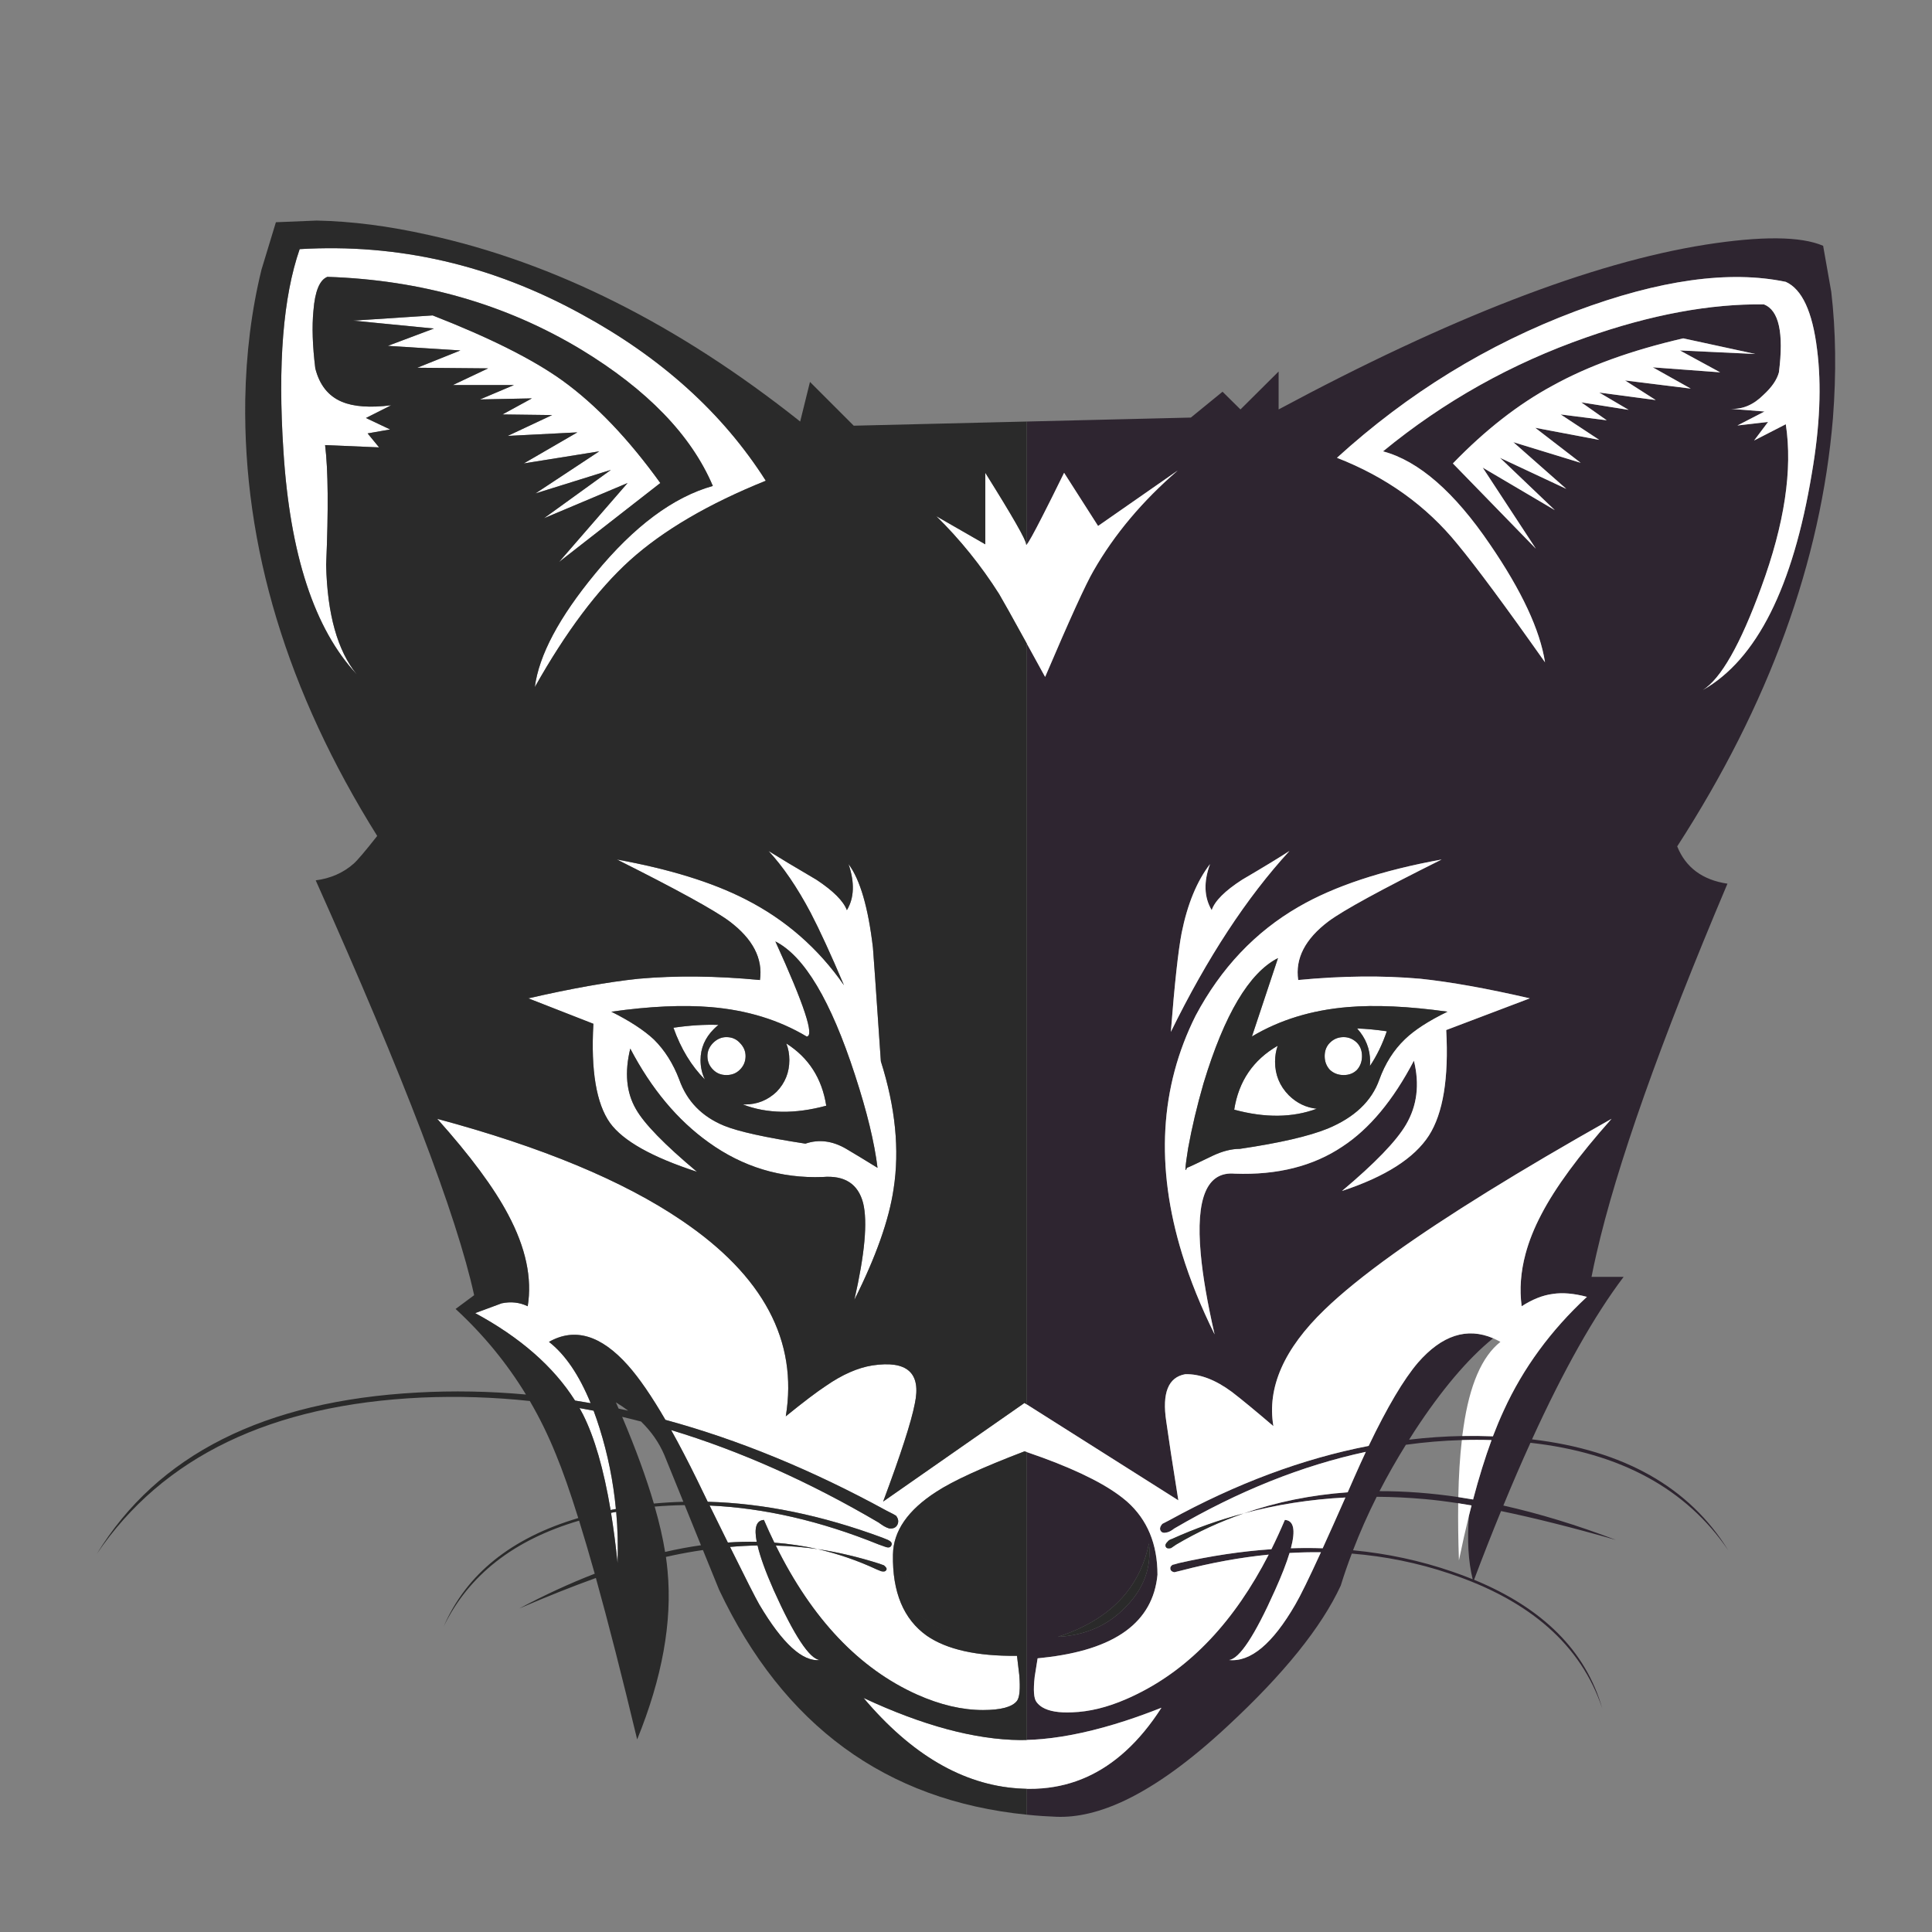 <?xml version="1.0" encoding="utf-8"?>
<!-- Generator: Adobe Illustrator 16.0.0, SVG Export Plug-In . SVG Version: 6.00 Build 0)  -->
<!DOCTYPE svg PUBLIC "-//W3C//DTD SVG 1.1//EN" "http://www.w3.org/Graphics/SVG/1.1/DTD/svg11.dtd">
<svg version="1.1" id="Layer_1" xmlns="http://www.w3.org/2000/svg" xmlns:xlink="http://www.w3.org/1999/xlink" x="0px" y="0px"
	 width="300px" height="300px" viewBox="0 0 300 300" enable-background="new 0 0 300 300" xml:space="preserve">
<rect x="0" y="0" width="300" height="300" fill="#808080" stroke="none"/>
<g>
	<path fill-rule="evenodd" clip-rule="evenodd" fill="#2E2530" d="M252.341,59.078l10.196,1.262l-5.891-3.301l10.456,0.776
		l-6.248-3.399l11.718,0.551l-11.2-2.428c-8.049,1.855-14.814,4.305-20.296,7.348c-5.309,2.87-10.466,6.896-15.473,12.074
		L238.487,85.2l-8.255-12.592l11.2,6.604l-8.514-8.125l10.294,4.823l-8.223-7.251l10.456,3.205l-7.057-5.438l9.938,1.878
		l-5.988-3.949l7.154,0.906l-3.95-2.784l7.349,1.165l-4.564-2.687l8.772,1.165L252.341,59.078z M159.438,281.783v-4.013
		c0.824,0.015,1.634-0.013,2.428-0.081c4.836-0.401,9.151-2.338,12.948-5.811c1.988-1.812,3.833-4.045,5.536-6.701
		c-1.904,0.753-3.749,1.422-5.536,2.007c-4.725,1.541-9.041,2.49-12.948,2.849c-0.826,0.075-1.636,0.124-2.428,0.146v-44.702
		c0.839,0.289,1.647,0.575,2.428,0.857c5.993,2.199,10.31,4.422,12.948,6.668c0.065,0.052,0.131,0.106,0.195,0.162
		c3.15,2.806,4.726,6.593,4.726,11.361c-0.346,3.678-1.986,6.592-4.921,8.74c-2.98,2.175-7.297,3.562-12.948,4.159
		c-0.245,0.031-0.493,0.059-0.744,0.081l-0.453,2.849c-0.237,2.094-0.141,3.41,0.292,3.949c0.234,0.314,0.536,0.585,0.905,0.81
		c1.025,0.613,2.567,0.872,4.63,0.776c2.639-0.09,5.411-0.764,8.318-2.022c0.588-0.249,1.182-0.524,1.78-0.825
		c8.295-4.092,15.098-11.306,20.41-21.64c-4.411,0.438-8.938,1.263-13.579,2.476l-1.068,0.26c-0.346-0.065-0.551-0.216-0.615-0.453
		c-0.064-0.303,0.054-0.54,0.355-0.712c0.065,0,0.389-0.087,0.972-0.26c4.924-1.116,9.709-1.833,14.356-2.152
		c0.723-1.454,1.419-2.971,2.088-4.548c1.383,0.081,1.695,1.549,0.938,4.402c1.665-0.054,3.31-0.054,4.937,0
		c1.024-2.241,2.2-4.869,3.528-7.882c-5.451,0.281-10.722,1.106-15.813,2.476c5.106-1.785,10.496-2.88,16.169-3.285
		c0.321-0.729,0.65-1.478,0.987-2.25c0.626-1.418,1.235-2.761,1.829-4.03c-9.886,2.123-19.797,6.088-29.731,11.896
		c-0.476,0.367-0.863,0.572-1.166,0.615c-0.475,0.129-0.798,0.043-0.971-0.26c-0.173-0.302-0.087-0.657,0.259-1.068l1.068-0.55
		c10.429-5.729,20.755-9.581,30.978-11.556c2.881-6.021,5.438-10.336,7.673-12.948c3.711-4.244,7.595-5.501,11.652-3.771
		c-3.947,3.209-8.015,8.016-12.203,14.421c-0.287,0.44-0.567,0.883-0.842,1.328c2.757-0.329,5.509-0.518,8.254-0.567
		c1.593-0.029,3.18-0.014,4.759,0.049c0.551-1.439,1.112-2.777,1.684-4.014c2.999-6.561,7.305-12.441,12.916-17.642
		c-2.029-0.54-3.799-0.69-5.31-0.453c-1.532,0.193-3.14,0.83-4.823,1.91c-0.353-2.62-0.152-5.329,0.599-8.126
		c0.534-1.994,1.349-4.033,2.444-6.117c2.158-4.165,5.795-9.118,10.909-14.858c-14.385,8.106-25.677,15.099-33.875,20.976
		c-4.479,3.214-8.034,6.096-10.667,8.644c-6.322,6.085-8.977,12.116-7.963,18.095c-2.805-2.396-4.952-4.165-6.441-5.309
		c-2.568-1.899-4.985-2.816-7.251-2.752c-2.633,0.475-3.614,2.913-2.945,7.315c0.345,2.504,0.971,6.593,1.878,12.269l-23.534-14.89
		V99.929c0.724,1.312,1.533,2.784,2.428,4.419c0.139,0.247,0.279,0.501,0.422,0.761c3.819-8.956,6.322-14.448,7.509-16.477
		c3.237-5.654,7.597-10.844,13.078-15.57l-12.365,8.61l-5.276-8.254c-1.356,2.765-2.479,5.015-3.367,6.749
		c-1.353,2.651-2.162,4.108-2.428,4.37V65.455l25.476-0.615l4.92-4.014l2.784,2.751l5.924-5.891v5.891
		c26.544-14.243,48.609-22.767,66.197-25.572c8.782-1.381,14.9-1.327,18.354,0.162l1.263,7.154
		c0.712,6.085,0.798,12.625,0.259,19.616c-1.856,22.249-9.917,44.412-24.181,66.488c1.316,3.28,3.917,5.212,7.802,5.794
		c-10.451,24.683-17.232,43.846-20.346,57.489c-0.285,1.232-0.538,2.419-0.76,3.561h4.984c-4.574,6.055-9.316,14.466-14.227,25.233
		c14.279,1.693,24.438,7.439,30.477,17.236c-6.52-9.576-16.76-15.144-30.719-16.702c-1.393,3.06-2.795,6.307-4.208,9.743
		c5.607,1.256,11.435,3.036,17.479,5.341c-6.699-1.914-12.645-3.408-17.836-4.483c-1.386,3.377-2.784,6.932-4.192,10.666
		c10.714,4.417,17.345,11.063,19.892,19.939c-3.28-9.775-11.189-16.745-23.727-20.91c-4.871-1.638-9.921-2.668-15.149-3.092
		c-0.632,1.651-1.203,3.308-1.716,4.969c-2.979,6.453-8.848,13.736-17.609,21.851c-5.716,5.323-10.971,9.138-15.765,11.442
		c-3.911,1.873-7.515,2.741-10.811,2.605c-0.719-0.028-1.431-0.066-2.138-0.113C161.05,281.939,160.24,281.869,159.438,281.783z
		 M277.299,43.767c-8.762-1.834-19.649-0.313-32.662,4.564c-13.66,5.136-26.004,12.722-37.031,22.756
		c7.64,2.979,13.876,7.445,18.71,13.401c2.914,3.518,7.445,9.636,13.596,18.354c-0.776-5.006-3.615-11.092-8.514-18.257
		c-5.546-8.179-11.092-13.013-16.638-14.501c9.431-7.748,19.961-13.649,31.593-17.707c10.013-3.518,19.195-5.223,27.547-5.114
		c2.331,0.906,3.107,4.424,2.331,10.553c-0.303,1.144-1.101,2.31-2.396,3.496c-1.554,1.554-3.259,2.276-5.114,2.169l5.275,0.42
		l-4.208,2.169l4.759-0.55l-2.169,2.881l4.921-2.524c1.078,7.035-0.195,15.483-3.82,25.346c-3.236,8.869-6.258,14.178-9.063,15.926
		c8.352-4.727,13.995-15.947,16.93-33.665c1.251-7.272,1.521-13.682,0.81-19.228C281.441,48.406,279.823,44.911,277.299,43.767z
		 M187.893,134.176c-2.028,2.633-3.496,6.184-4.402,10.65c-0.539,2.805-1.101,7.941-1.684,15.408
		c5.653-11.524,11.794-20.89,18.418-28.098c-1.553,1.015-4.002,2.504-7.348,4.467c-2.675,1.727-4.251,3.303-4.726,4.727
		C186.965,139.323,186.878,136.938,187.893,134.176z M206.311,143.046c2.331-1.727,8.179-4.92,17.545-9.582
		c-9.258,1.684-16.659,4.133-22.206,7.348c-6.732,3.885-12.063,9.518-15.991,16.898c-5.563,11.111-6.265,23.444-2.104,36.998
		c1.249,4.057,2.933,8.221,5.05,12.495c-1.122-4.879-1.84-9.044-2.152-12.495c-0.798-8.694,0.967-12.848,5.292-12.462
		c6.604,0.237,12.171-1.166,16.703-4.209c4.187-2.739,7.888-7.186,11.104-13.336c0.905,3.69,0.496,7.003-1.23,9.938
		c-1.511,2.568-4.823,6-9.938,10.294c6.732-2.223,11.232-5.093,13.498-8.61c2.201-3.452,3.097-8.912,2.687-16.379l12.98-4.921
		c-6.625-1.532-12.29-2.546-16.994-3.043c-5.848-0.518-12.171-0.452-18.969,0.195C201.089,148.829,202.664,145.786,206.311,143.046z
		 M226.995,223.615c-2.896,0.082-5.793,0.324-8.69,0.728c-1.486,2.388-2.852,4.789-4.096,7.203
		c3.951-0.009,8.029,0.299,12.236,0.922c0.761,0.115,1.527,0.239,2.298,0.372c0.908-3.425,1.863-6.5,2.865-9.225
		C230.072,223.566,228.534,223.566,226.995,223.615z M228.097,235.349c0.132-0.537,0.267-1.065,0.404-1.586
		c-0.709-0.123-1.399-0.236-2.072-0.34c-1.872-0.288-3.615-0.504-5.228-0.647c-2.513-0.225-4.989-0.343-7.429-0.356
		c-1.382,2.752-2.606,5.52-3.675,8.304c5.34,0.513,10.477,1.618,15.409,3.317c1.095,0.376,2.152,0.77,3.172,1.182
		C227.999,242.479,227.806,239.188,228.097,235.349z M200.241,241.144c-0.472,1.567-1.221,3.493-2.249,5.777
		c-3.151,7.058-5.536,10.672-7.154,10.845c3.345,0.345,6.776-2.525,10.294-8.61c0.777-1.321,2.104-4.029,3.981-8.125
		C203.506,241.014,201.883,241.052,200.241,241.144z M178.408,239.67c-0.612,2.987-1.811,5.577-3.594,7.77
		c-2.43,2.982-5.947,5.227-10.553,6.732c4.295-0.236,7.813-1.791,10.553-4.661C177.62,246.662,178.817,243.382,178.408,239.67z"/>
	<path fill-rule="evenodd" clip-rule="evenodd" fill="#FFFFFF" d="M252.341,59.078l4.759,3.042l-8.772-1.165l4.564,2.687
		l-7.349-1.165l3.95,2.784l-7.154-0.906l5.988,3.949l-9.938-1.878l7.057,5.438l-10.456-3.205l8.223,7.251l-10.294-4.823l8.514,8.125
		l-11.2-6.604l8.255,12.592l-12.884-13.239c5.007-5.179,10.164-9.204,15.473-12.074c5.481-3.043,12.247-5.492,20.296-7.348
		l11.2,2.428l-11.718-0.551l6.248,3.399l-10.456-0.776l5.891,3.301L252.341,59.078z M159.438,99.929
		c-2.344-4.261-3.779-6.828-4.305-7.704c-2.806-4.424-6.053-8.448-9.743-12.074l7.607,4.37V73.418
		c4.229,6.754,6.344,10.455,6.344,11.103c0,0.078,0.032,0.083,0.097,0.017c0.266-0.262,1.075-1.719,2.428-4.37
		c0.889-1.734,2.011-3.984,3.367-6.749l5.276,8.254l12.365-8.61c-5.481,4.727-9.841,9.916-13.078,15.57
		c-1.187,2.028-3.689,7.521-7.509,16.477c-0.143-0.26-0.283-0.514-0.422-0.761C160.972,102.713,160.162,101.24,159.438,99.929z
		 M159.438,218.08l23.534,14.89c-0.907-5.676-1.533-9.765-1.878-12.269c-0.669-4.402,0.313-6.841,2.945-7.315
		c2.266-0.064,4.683,0.853,7.251,2.752c1.489,1.144,3.637,2.913,6.441,5.309c-1.014-5.979,1.641-12.01,7.963-18.095
		c2.633-2.548,6.188-5.43,10.667-8.644c8.198-5.877,19.49-12.869,33.875-20.976c-5.114,5.74-8.751,10.693-10.909,14.858
		c-1.096,2.084-1.91,4.123-2.444,6.117c-0.751,2.797-0.951,5.506-0.599,8.126c1.684-1.08,3.291-1.717,4.823-1.91
		c1.511-0.237,3.28-0.087,5.31,0.453c-5.611,5.2-9.917,11.081-12.916,17.642c-0.571,1.236-1.133,2.574-1.684,4.014
		c-1.579-0.063-3.166-0.078-4.759-0.049c0.063-0.473,0.128-0.932,0.194-1.375c0.95-6.561,2.859-10.974,5.73-13.239
		c-0.381-0.214-0.759-0.403-1.134-0.567c-4.058-1.729-7.941-0.473-11.652,3.771c-2.234,2.612-4.792,6.928-7.673,12.948
		c-10.223,1.975-20.549,5.826-30.978,11.556l-1.068,0.55c-0.346,0.411-0.432,0.767-0.259,1.068c0.173,0.303,0.496,0.389,0.971,0.26
		c0.303-0.043,0.69-0.248,1.166-0.615c9.935-5.809,19.846-9.773,29.731-11.896c-0.594,1.27-1.203,2.612-1.829,4.03
		c-0.337,0.772-0.666,1.521-0.987,2.25c-5.673,0.405-11.063,1.5-16.169,3.285c5.092-1.369,10.362-2.194,15.813-2.476
		c-1.328,3.013-2.504,5.641-3.528,7.882c-1.627-0.054-3.271-0.054-4.937,0c0.757-2.854,0.444-4.321-0.938-4.402
		c-0.669,1.577-1.365,3.094-2.088,4.548c-4.647,0.319-9.433,1.036-14.356,2.152c-0.583,0.173-0.906,0.26-0.972,0.26
		c-0.302,0.172-0.42,0.409-0.355,0.712c0.064,0.237,0.27,0.388,0.615,0.453l1.068-0.26c4.641-1.213,9.168-2.038,13.579-2.476
		c-5.313,10.334-12.115,17.548-20.41,21.64c-0.599,0.301-1.192,0.576-1.78,0.825c-2.907,1.259-5.68,1.933-8.318,2.022
		c-2.063,0.096-3.604-0.163-4.63-0.776c-0.369-0.225-0.671-0.495-0.905-0.81c-0.433-0.539-0.529-1.855-0.292-3.949l0.453-2.849
		c0.251-0.022,0.499-0.05,0.744-0.081c5.651-0.598,9.968-1.984,12.948-4.159c2.935-2.148,4.575-5.063,4.921-8.74
		c0-4.769-1.575-8.556-4.726-11.361c-0.064-0.056-0.13-0.11-0.195-0.162c-2.639-2.246-6.955-4.469-12.948-6.668
		c-0.78-0.282-1.589-0.568-2.428-0.857c-0.117-0.036-0.236-0.074-0.355-0.113c-6.56,2.503-11.124,4.596-13.692,6.279
		c-4.424,2.849-6.668,6.097-6.733,9.743c-0.108,5.849,1.65,10.057,5.276,12.625c3.107,2.136,7.769,3.172,13.984,3.107l0.355,2.978
		c0.173,2.137,0.054,3.475-0.355,4.014c-0.733,0.95-2.492,1.425-5.277,1.425c-3.236,0-6.646-0.799-10.229-2.396
		c-9-4.034-16.316-11.749-21.946-23.145c2.196,0.064,4.364,0.249,6.506,0.551c3.172,0.733,6.215,1.78,9.128,3.14l0.712,0.291
		c0.431,0.108,0.701,0.043,0.81-0.194c0.129-0.173,0.011-0.41-0.357-0.712l-0.712-0.259c-3.172-1.014-6.366-1.771-9.581-2.266
		c-2.198-0.492-4.443-0.827-6.733-1.004c-0.557-1.139-1.096-2.315-1.619-3.528c-1.176,0.071-1.549,1.204-1.116,3.399
		c-1.477-0.029-2.971,0.009-4.483,0.112c-0.843-1.701-1.788-3.616-2.832-5.745c8.485,0.379,17.242,2.396,26.268,6.053l1.004,0.356
		c0.518,0.194,0.842,0.107,0.971-0.259c0.129-0.303-0.054-0.572-0.551-0.81l-0.874-0.355c-9.387-3.477-18.423-5.333-27.11-5.568
		c-0.527-1.091-1.083-2.235-1.667-3.431c-1.406-2.863-2.744-5.432-4.014-7.705c10.729,3.251,21.476,8.041,32.24,14.373
		c0.065,0.064,0.335,0.248,0.809,0.551c0.302,0.172,0.572,0.29,0.81,0.355c0.604,0.064,1.025-0.119,1.262-0.551
		c0.238-0.474,0.173-0.949-0.194-1.424c-0.064-0.064-0.572-0.335-1.521-0.809c-11.537-6.307-22.969-11.001-34.296-14.081
		c-2.14-3.687-4.078-6.502-5.811-8.449c-4.187-4.704-8.276-5.924-12.268-3.657c2.518,1.96,4.676,5.132,6.474,9.517
		c-0.811-0.144-1.62-0.278-2.428-0.405c-3.332-5.265-8.5-9.791-15.505-13.579c2.633-0.971,4.003-1.479,4.111-1.521
		c1.445-0.302,2.794-0.15,4.046,0.454c0.712-4.36-0.302-9.107-3.043-14.243c-2.201-4.165-5.87-9.118-11.006-14.858
		c16.228,4.359,28.874,9.614,37.938,15.765c12.711,8.589,18.106,18.731,16.185,30.428c2.741-2.223,4.834-3.81,6.28-4.759
		c2.503-1.727,4.888-2.773,7.153-3.14c5.417-0.819,7.618,1.154,6.604,5.924c-0.539,2.806-2.18,7.876-4.92,15.214l21.947-15.312
		L159.438,218.08z M131.406,178.395c1.209,0.712,2.828,1.693,4.856,2.945c-0.475-3.928-1.64-8.729-3.496-14.405
		c-3.756-11.566-7.877-18.482-12.366-20.749c4.489,9.841,6.107,14.761,4.855,14.761c-4.294-2.567-9.247-4.09-14.858-4.563
		c-4.358-0.367-9.516-0.13-15.472,0.712c2.848,1.424,5.049,2.858,6.604,4.305c1.683,1.662,3,3.744,3.949,6.247
		c1.187,3.346,3.507,5.73,6.96,7.154c2.223,0.906,6.431,1.834,12.624,2.784C127.155,176.872,129.27,177.143,131.406,178.395z
		 M159.438,270.179c0.792-0.021,1.602-0.07,2.428-0.146c3.907-0.358,8.224-1.308,12.948-2.849c1.787-0.585,3.632-1.254,5.536-2.007
		c-1.703,2.656-3.548,4.89-5.536,6.701c-3.797,3.473-8.112,5.409-12.948,5.811c-0.794,0.068-1.604,0.096-2.428,0.081
		c-0.448-0.01-0.901-0.032-1.359-0.065c-8.588-0.582-16.584-5.266-23.986-14.049c9.193,4.295,17.307,6.474,24.342,6.539
		C158.767,270.195,159.102,270.189,159.438,270.179z M117.633,239.979c0.401,1.746,1.237,4.062,2.509,6.942
		c3.172,7.058,5.557,10.672,7.154,10.845c-2.676,0.302-5.805-2.568-9.388-8.61c-0.564-0.979-2.081-3.962-4.548-8.951
		C114.793,240.079,116.218,240.004,117.633,239.979z M277.299,43.767c2.524,1.144,4.143,4.639,4.855,10.488
		c0.712,5.546,0.441,11.955-0.81,19.228c-2.935,17.718-8.578,28.938-16.93,33.665c2.806-1.748,5.827-7.057,9.063-15.926
		c3.625-9.862,4.898-18.311,3.82-25.346l-4.921,2.524l2.169-2.881l-4.759,0.55l4.208-2.169l-5.275-0.42
		c1.855,0.107,3.561-0.615,5.114-2.169c1.295-1.187,2.093-2.353,2.396-3.496c0.776-6.129,0-9.646-2.331-10.553
		c-8.352-0.108-17.534,1.597-27.547,5.114c-11.632,4.058-22.162,9.959-31.593,17.707c5.546,1.488,11.092,6.322,16.638,14.501
		c4.898,7.165,7.737,13.251,8.514,18.257c-6.15-8.718-10.682-14.836-13.596-18.354c-4.834-5.956-11.07-10.423-18.71-13.401
		c11.027-10.034,23.371-17.62,37.031-22.756C257.649,43.454,268.537,41.933,277.299,43.767z M187.893,134.176
		c-1.015,2.763-0.928,5.147,0.259,7.154c0.475-1.424,2.051-3,4.726-4.727c3.346-1.963,5.795-3.452,7.348-4.467
		c-6.624,7.208-12.765,16.573-18.418,28.098c0.583-7.467,1.145-12.604,1.684-15.408
		C184.396,140.359,185.864,136.809,187.893,134.176z M206.311,143.046c-3.646,2.74-5.222,5.783-4.726,9.129
		c6.798-0.647,13.121-0.713,18.969-0.195c4.704,0.497,10.369,1.511,16.994,3.043l-12.98,4.921c0.41,7.467-0.485,12.927-2.687,16.379
		c-2.266,3.518-6.766,6.388-13.498,8.61c5.114-4.294,8.427-7.726,9.938-10.294c1.727-2.935,2.136-6.247,1.23-9.938
		c-3.216,6.15-6.917,10.597-11.104,13.336c-4.532,3.043-10.1,4.446-16.703,4.209c-4.325-0.386-6.09,3.768-5.292,12.462
		c0.313,3.451,1.03,7.616,2.152,12.495c-2.117-4.274-3.801-8.438-5.05-12.495c-4.161-13.554-3.46-25.887,2.104-36.998
		c3.929-7.381,9.259-13.014,15.991-16.898c5.547-3.215,12.948-5.664,22.206-7.348C214.489,138.126,208.642,141.319,206.311,143.046z
		 M126.778,136.604c2.611,1.727,4.187,3.303,4.726,4.727c1.144-1.898,1.229-4.283,0.258-7.154c1.792,2.396,3.054,6.723,3.788,12.981
		c0.043,0.366,0.453,6.247,1.229,17.642c2.266,7.143,2.925,13.757,1.975,19.843c-0.712,4.791-2.741,10.52-6.086,17.188
		c1.619-7.1,2.072-12.105,1.359-15.019c-0.776-2.979-2.87-4.327-6.279-4.047c-6.496,0.237-12.398-1.554-17.707-5.373
		c-4.834-3.453-8.891-8.309-12.171-14.567c-0.906,3.69-0.615,6.819,0.874,9.388c1.273,2.266,4.435,5.515,9.484,9.744
		c-6.97-2.267-11.47-4.791-13.498-7.575c-2.137-3-3-8.136-2.589-15.408l-10.1-3.949c6.668-1.532,12.366-2.546,17.092-3.043
		c5.827-0.518,12.117-0.452,18.872,0.195c0.475-3.346-1.112-6.389-4.758-9.129c-2.331-1.727-8.146-4.92-17.448-9.582
		c8.179,1.489,14.836,3.551,19.973,6.183c6.193,3.15,11.286,7.597,15.279,13.337c-2.028-4.77-3.755-8.524-5.18-11.265
		c-2.093-3.949-4.272-7.143-6.538-9.582C120.951,133.151,123.433,134.641,126.778,136.604z M115.675,171.499
		c1.899,0,3.539-0.658,4.92-1.975c1.316-1.359,1.975-3,1.975-4.921c0-0.926-0.157-1.783-0.47-2.572
		c3.47,2.201,5.536,5.422,6.199,9.662c-4.878,1.318-9.194,1.254-12.948-0.194C115.459,171.499,115.567,171.499,115.675,171.499z
		 M211.49,163.989c0,0.842-0.26,1.554-0.777,2.137c-0.539,0.539-1.229,0.809-2.071,0.809s-1.554-0.27-2.137-0.809
		c-0.539-0.583-0.81-1.295-0.81-2.137s0.271-1.532,0.81-2.071c0.583-0.583,1.295-0.875,2.137-0.875c0.776,0,1.468,0.292,2.071,0.875
		C211.23,162.457,211.49,163.147,211.49,163.989z M198.396,162.387c-0.27,0.777-0.404,1.603-0.404,2.477
		c0,2.028,0.712,3.766,2.136,5.211c1.235,1.217,2.681,1.913,4.338,2.089c-3.749,1.397-8.022,1.445-12.818,0.146
		C192.341,167.895,194.591,164.586,198.396,162.387z M214.177,167.646c0.906-2.503,2.223-4.585,3.949-6.247
		c1.489-1.446,3.701-2.881,6.636-4.305c-6.042-0.842-11.211-1.079-15.505-0.712c-5.611,0.474-10.563,1.996-14.858,4.563
		l4.046-12.171c-4.466,2.266-8.318,8.74-11.556,19.422c-1.014,3.518-1.813,6.884-2.396,10.1c-0.475,2.978-0.539,3.992-0.194,3.043
		c0.238-0.065,1.576-0.691,4.015-1.878c1.51-0.712,2.913-1.067,4.208-1.067c6.15-0.907,10.692-1.954,13.628-3.141
		C210.314,173.527,212.99,170.992,214.177,167.646z M212.753,164.863c0-1.955-0.675-3.676-2.023-5.163
		c1.464,0.054,3.001,0.198,4.612,0.438c-0.684,2.015-1.558,3.812-2.621,5.39C212.742,165.31,212.753,165.088,212.753,164.863z
		 M226.445,232.468c0.065-3.328,0.249-6.279,0.55-8.853c1.539-0.049,3.077-0.049,4.613,0c-1.002,2.725-1.957,5.8-2.865,9.225
		C227.973,232.707,227.206,232.583,226.445,232.468z M228.097,235.349c-0.534,2.188-1.053,4.502-1.555,6.943
		c-0.111-3.196-0.149-6.152-0.113-8.869c0.673,0.104,1.363,0.217,2.072,0.34C228.363,234.283,228.229,234.812,228.097,235.349z
		 M200.241,241.144c1.642-0.092,3.265-0.13,4.872-0.113c-1.877,4.096-3.204,6.804-3.981,8.125c-3.518,6.085-6.949,8.955-10.294,8.61
		c1.618-0.173,4.003-3.787,7.154-10.845C199.021,244.637,199.77,242.711,200.241,241.144z M193.104,235.009
		c-3.819,1.014-7.521,2.331-11.103,3.949c-0.345,0.108-0.583,0.259-0.712,0.454c-0.303,0.28-0.389,0.539-0.259,0.776
		c0.107,0.237,0.377,0.302,0.809,0.194l0.81-0.551C185.972,237.868,189.457,236.261,193.104,235.009z M79.809,59.79h-9.484
		l5.471-2.59l-11.006-0.097l6.701-2.688l-11.265-0.712l7.154-2.687l-12.528-1.229l12.333-0.81c8.848,3.453,15.559,6.819,20.135,10.1
		c5.201,3.755,10.271,9.063,15.214,15.926L86.801,87.272L97.45,75.004l-12.98,5.471l10.391-7.51l-11.717,3.657l9.905-6.538
		L81.33,71.961l8.319-4.823l-10.812,0.551l6.895-3.237l-7.704-0.097l4.564-2.493l-8.06,0.162L79.809,59.79z M50.837,42.99
		c-1.208,0.475-1.931,2.234-2.168,5.277c-0.238,2.438-0.141,5.416,0.291,8.934c0.647,2.568,2.018,4.295,4.111,5.18
		c1.834,0.776,4.392,0.96,7.672,0.55l-3.917,1.975l3.755,1.78L57.085,67.3l1.78,2.169l-8.384-0.356
		c0.475,3.82,0.529,10.024,0.162,18.613c0.173,7.639,1.759,13.304,4.759,16.994c-6.582-7.035-10.38-18.613-11.395-34.733
		c-0.884-13.466-0.043-23.9,2.525-31.302c15.279-0.906,29.867,2.46,43.764,10.1c12.409,6.755,21.947,15.376,28.615,25.863
		c-8.891,3.582-15.926,7.704-21.105,12.366c-5.006,4.531-9.927,11.092-14.761,19.681c0.647-4.964,3.777-10.844,9.387-17.642
		c6.021-7.337,12.107-11.869,18.257-13.596c-3.345-7.877-10.175-14.944-20.49-21.202C78.503,47.22,65.382,43.465,50.837,42.99z
		 M110.852,159.781c-1.381,1.381-2.072,2.988-2.072,4.822c0,1.102,0.227,2.11,0.68,3.027c-2.094-2.093-3.723-4.773-4.888-8.044
		c2.503-0.369,4.834-0.516,6.992-0.438C111.318,159.338,111.081,159.549,110.852,159.781z M110.755,161.918
		c0.604-0.583,1.283-0.875,2.039-0.875c0.841,0,1.532,0.292,2.072,0.875c0.604,0.604,0.906,1.295,0.906,2.071
		c0,0.842-0.302,1.554-0.906,2.137c-0.54,0.539-1.23,0.809-2.072,0.809c-0.82,0-1.5-0.27-2.039-0.809
		c-0.604-0.583-0.907-1.295-0.907-2.137C109.848,163.213,110.15,162.521,110.755,161.918z M89.989,218.646
		c0.726,0.128,1.454,0.262,2.185,0.404c0.324,0.873,0.637,1.79,0.939,2.751c1.273,4.058,2.115,8.229,2.524,12.512
		c-0.276,0.056-0.551,0.11-0.825,0.162c-1.068-6.343-2.498-11.29-4.289-14.843C90.351,219.302,90.173,218.973,89.989,218.646z
		 M95.217,234.847c0.154-0.029,0.311-0.057,0.469-0.081c0.229,2.605,0.299,5.255,0.211,7.947c-0.29-2.796-0.63-5.396-1.02-7.801
		C94.989,234.892,95.102,234.869,95.217,234.847z"/>
	<path fill-rule="evenodd" clip-rule="evenodd" fill="#2A2A2A" d="M211.49,163.989c0-0.842-0.26-1.532-0.777-2.071
		c-0.604-0.583-1.295-0.875-2.071-0.875c-0.842,0-1.554,0.292-2.137,0.875c-0.539,0.539-0.81,1.229-0.81,2.071
		s0.271,1.554,0.81,2.137c0.583,0.539,1.295,0.809,2.137,0.809s1.532-0.27,2.071-0.809
		C211.23,165.543,211.49,164.831,211.49,163.989z M212.753,164.863c0,0.225-0.011,0.446-0.032,0.664
		c1.063-1.578,1.938-3.375,2.621-5.39c-1.611-0.239-3.148-0.384-4.612-0.438C212.078,161.188,212.753,162.908,212.753,164.863z
		 M214.177,167.646c-1.187,3.346-3.862,5.881-8.027,7.607c-2.936,1.187-7.478,2.233-13.628,3.141c-1.295,0-2.698,0.355-4.208,1.067
		c-2.438,1.187-3.776,1.813-4.015,1.878c-0.345,0.949-0.28-0.065,0.194-3.043c0.583-3.216,1.382-6.582,2.396-10.1
		c3.237-10.682,7.09-17.156,11.556-19.422l-4.046,12.171c4.295-2.567,9.247-4.09,14.858-4.563c4.294-0.367,9.463-0.13,15.505,0.712
		c-2.935,1.424-5.146,2.858-6.636,4.305C216.399,163.062,215.083,165.144,214.177,167.646z M198.396,162.387
		c-3.806,2.199-6.056,5.508-6.749,9.922c4.796,1.3,9.069,1.252,12.818-0.146c-1.657-0.176-3.103-0.872-4.338-2.089
		c-1.424-1.445-2.136-3.183-2.136-5.211C197.992,163.989,198.127,163.164,198.396,162.387z M193.104,235.009
		c-3.646,1.252-7.132,2.859-10.455,4.823l-0.81,0.551c-0.432,0.107-0.701,0.043-0.809-0.194c-0.13-0.237-0.044-0.496,0.259-0.776
		c0.129-0.195,0.367-0.346,0.712-0.454C185.583,237.34,189.284,236.022,193.104,235.009z M117.633,239.979
		c-1.416,0.025-2.84,0.101-4.273,0.226c2.467,4.989,3.983,7.973,4.548,8.951c3.583,6.042,6.711,8.912,9.388,8.61
		c-1.597-0.173-3.982-3.787-7.154-10.845C118.871,244.04,118.034,241.725,117.633,239.979z M159.438,270.179
		c-0.337,0.011-0.672,0.017-1.003,0.017c-7.035-0.065-15.149-2.244-24.342-6.539c7.402,8.783,15.397,13.467,23.986,14.049
		c0.458,0.033,0.911,0.056,1.359,0.065v4.013c-21.872-2.194-37.799-13.837-47.778-34.927c-0.906-2.227-1.742-4.282-2.509-6.166
		c-1.59,0.227-3.192,0.513-4.807,0.857c-0.309,0.064-0.622,0.135-0.939,0.211c0.11,0.762,0.196,1.501,0.259,2.217
		c0.733,7.877-0.841,16.584-4.726,26.122c-2.343-9.775-4.479-18.133-6.409-25.07c-3.594,1.293-7.564,2.874-11.913,4.743
		c4.01-2.131,7.921-3.933,11.734-5.406c-0.851-3.021-1.661-5.768-2.428-8.238c-10.129,2.975-17.137,8.45-21.024,16.428
		c3.523-8.134,10.489-13.745,20.895-16.832c-1.272-4.08-2.431-7.382-3.479-9.905c-1.165-2.887-2.514-5.644-4.046-8.271
		c-5.594-0.598-11.183-0.775-16.768-0.535c-23.392,1.08-40.214,9.172-50.465,24.278c9.431-15.408,26.015-23.76,49.753-25.055
		c5.601-0.31,11.228-0.208,16.881,0.308c-2.985-4.898-6.627-9.328-10.925-13.288l2.881-2.137
		c-2.698-12.343-10.898-33.815-24.601-64.416c2.309-0.302,4.273-1.165,5.892-2.59c0.604-0.54,1.823-1.975,3.657-4.305
		c-14.005-22.379-20.835-44.962-20.49-67.751c0.129-7.143,0.971-13.876,2.524-20.199l2.234-7.348l6.344-0.259
		c5.438,0.108,11.221,0.853,17.35,2.234c19.573,4.294,38.812,13.951,57.716,28.971l1.521-6.15l6.798,6.798l26.867-0.647v19.082
		c-0.064,0.066-0.097,0.062-0.097-0.017c0-0.647-2.114-4.349-6.344-11.103v11.103l-7.607-4.37c3.69,3.626,6.938,7.65,9.743,12.074
		c0.525,0.876,1.961,3.443,4.305,7.704V218.08l-0.355-0.228l-21.947,15.312c2.74-7.338,4.381-12.408,4.92-15.214
		c1.014-4.77-1.187-6.743-6.604-5.924c-2.266,0.366-4.65,1.413-7.153,3.14c-1.446,0.949-3.54,2.536-6.28,4.759
		c1.921-11.696-3.474-21.839-16.185-30.428c-9.063-6.15-21.709-11.405-37.938-15.765c5.136,5.74,8.805,10.693,11.006,14.858
		c2.741,5.136,3.755,9.883,3.043,14.243c-1.252-0.604-2.601-0.756-4.046-0.454c-0.108,0.043-1.478,0.551-4.111,1.521
		c7.005,3.788,12.174,8.314,15.505,13.579c0.808,0.127,1.617,0.262,2.428,0.405c-1.798-4.385-3.956-7.557-6.474-9.517
		c3.992-2.267,8.082-1.047,12.268,3.657c1.733,1.947,3.67,4.763,5.811,8.449c11.328,3.08,22.759,7.774,34.296,14.081
		c0.949,0.474,1.457,0.744,1.521,0.809c0.367,0.475,0.432,0.95,0.194,1.424c-0.237,0.432-0.658,0.615-1.262,0.551
		c-0.237-0.065-0.507-0.184-0.81-0.355c-0.474-0.303-0.744-0.486-0.809-0.551c-10.764-6.332-21.512-11.122-32.24-14.373
		c1.27,2.273,2.608,4.842,4.014,7.705c0.584,1.195,1.14,2.34,1.667,3.431c8.687,0.235,17.723,2.092,27.11,5.568l0.874,0.355
		c0.497,0.237,0.68,0.507,0.551,0.81c-0.129,0.366-0.453,0.453-0.971,0.259l-1.004-0.356c-9.026-3.656-17.782-5.674-26.268-6.053
		c1.044,2.129,1.989,4.044,2.832,5.745c1.513-0.104,3.007-0.142,4.483-0.112c-0.433-2.195-0.06-3.328,1.116-3.399
		c0.522,1.213,1.062,2.39,1.619,3.528c2.291,0.177,4.535,0.512,6.733,1.004c3.215,0.495,6.409,1.252,9.581,2.266l0.712,0.259
		c0.368,0.302,0.486,0.539,0.357,0.712c-0.108,0.237-0.378,0.303-0.81,0.194l-0.712-0.291c-2.913-1.359-5.956-2.406-9.128-3.14
		c-2.142-0.302-4.311-0.486-6.506-0.551c5.63,11.396,12.947,19.11,21.946,23.145c3.583,1.597,6.992,2.396,10.229,2.396
		c2.785,0,4.544-0.475,5.277-1.425c0.409-0.539,0.528-1.877,0.355-4.014l-0.355-2.978c-6.215,0.064-10.876-0.972-13.984-3.107
		c-3.626-2.568-5.385-6.776-5.276-12.625c0.064-3.646,2.309-6.895,6.733-9.743c2.568-1.684,7.133-3.776,13.692-6.279
		c0.119,0.039,0.238,0.077,0.355,0.113V270.179z M131.406,178.395c-2.136-1.252-4.251-1.522-6.344-0.81
		c-6.193-0.95-10.401-1.878-12.624-2.784c-3.453-1.424-5.773-3.809-6.96-7.154c-0.949-2.503-2.266-4.585-3.949-6.247
		c-1.554-1.446-3.755-2.881-6.604-4.305c5.956-0.842,11.114-1.079,15.472-0.712c5.611,0.474,10.564,1.996,14.858,4.563
		c1.251,0-0.367-4.92-4.855-14.761c4.489,2.267,8.61,9.183,12.366,20.749c1.855,5.676,3.021,10.478,3.496,14.405
		C134.234,180.088,132.615,179.106,131.406,178.395z M126.778,136.604c-3.345-1.963-5.827-3.452-7.445-4.467
		c2.266,2.439,4.445,5.633,6.538,9.582c1.425,2.74,3.151,6.495,5.18,11.265c-3.993-5.74-9.085-10.187-15.279-13.337
		c-5.136-2.632-11.793-4.693-19.973-6.183c9.301,4.662,15.117,7.855,17.448,9.582c3.646,2.74,5.233,5.783,4.758,9.129
		c-6.754-0.647-13.045-0.713-18.872-0.195c-4.726,0.497-10.423,1.511-17.092,3.043l10.1,3.949
		c-0.411,7.272,0.453,12.408,2.589,15.408c2.028,2.784,6.528,5.309,13.498,7.575c-5.049-4.229-8.211-7.479-9.484-9.744
		c-1.489-2.568-1.78-5.697-0.874-9.388c3.28,6.259,7.337,11.114,12.171,14.567c5.309,3.819,11.211,5.61,17.707,5.373
		c3.41-0.28,5.503,1.068,6.279,4.047c0.712,2.913,0.259,7.919-1.359,15.019c3.345-6.668,5.374-12.396,6.086-17.188
		c0.95-6.086,0.291-12.7-1.975-19.843c-0.776-11.395-1.187-17.275-1.229-17.642c-0.734-6.259-1.996-10.586-3.788-12.981
		c0.971,2.871,0.885,5.256-0.258,7.154C130.964,139.906,129.389,138.33,126.778,136.604z M115.675,171.499c-0.107,0-0.216,0-0.324,0
		c3.754,1.448,8.07,1.513,12.948,0.194c-0.664-4.24-2.729-7.461-6.199-9.662c0.313,0.789,0.47,1.646,0.47,2.572
		c0,1.921-0.659,3.562-1.975,4.921C119.214,170.841,117.574,171.499,115.675,171.499z M144.29,249.803
		c-2.136-1.965-3.475-4.414-4.014-7.349c-0.475,3.518,0.421,6.323,2.687,8.416c1.791,1.661,4.984,3.184,9.582,4.564
		C148.056,252.629,145.304,250.751,144.29,249.803z M50.837,42.99c14.545,0.475,27.666,4.23,39.362,11.265
		c10.315,6.258,17.145,13.325,20.49,21.202c-6.15,1.727-12.235,6.259-18.257,13.596c-5.61,6.798-8.74,12.678-9.387,17.642
		c4.834-8.589,9.755-15.149,14.761-19.681c5.179-4.662,12.214-8.784,21.105-12.366c-6.668-10.487-16.207-19.108-28.615-25.863
		c-13.897-7.64-28.485-11.006-43.764-10.1c-2.568,7.402-3.409,17.836-2.525,31.302c1.015,16.12,4.813,27.698,11.395,34.733
		c-3-3.69-4.586-9.355-4.759-16.994c0.368-8.589,0.313-14.793-0.162-18.613l8.384,0.356l-1.78-2.169l3.496-0.615l-3.755-1.78
		l3.917-1.975c-3.281,0.41-5.838,0.227-7.672-0.55c-2.093-0.885-3.463-2.611-4.111-5.18c-0.432-3.518-0.529-6.495-0.291-8.934
		C48.906,45.224,49.629,43.465,50.837,42.99z M79.809,59.79l-5.276,2.233l8.06-0.162l-4.564,2.493l7.704,0.097l-6.895,3.237
		l10.812-0.551l-8.319,4.823l11.718-1.877l-9.905,6.538l11.717-3.657l-10.391,7.51l12.98-5.471L86.801,87.272l15.732-12.269
		C97.59,68.142,92.52,62.833,87.319,59.078c-4.576-3.28-11.287-6.646-20.135-10.1l-12.333,0.81l12.528,1.229l-7.154,2.687
		l11.265,0.712l-6.701,2.688L75.795,57.2l-5.471,2.59H79.809z M110.755,161.918c-0.604,0.604-0.907,1.295-0.907,2.071
		c0,0.842,0.302,1.554,0.907,2.137c0.539,0.539,1.219,0.809,2.039,0.809c0.841,0,1.532-0.27,2.072-0.809
		c0.604-0.583,0.906-1.295,0.906-2.137c0-0.776-0.302-1.468-0.906-2.071c-0.54-0.583-1.23-0.875-2.072-0.875
		C112.038,161.043,111.358,161.335,110.755,161.918z M110.852,159.781c0.229-0.232,0.466-0.443,0.712-0.632
		c-2.158-0.078-4.489,0.068-6.992,0.438c1.165,3.271,2.794,5.951,4.888,8.044c-0.453-0.917-0.68-1.926-0.68-3.027
		C108.78,162.77,109.471,161.162,110.852,159.781z M97.547,219.051c-0.595-0.452-1.231-0.883-1.91-1.295
		c0.143,0.326,0.283,0.649,0.421,0.972C96.556,218.831,97.052,218.938,97.547,219.051z M99.539,220.733
		c-0.976-0.255-1.952-0.497-2.93-0.728c2.103,4.959,3.743,9.447,4.92,13.466c1.514-0.142,3.041-0.233,4.58-0.275
		c-1.459-3.584-2.447-6.012-2.961-7.283C102.335,224.008,101.132,222.281,99.539,220.733z M95.217,234.847
		c-0.115,0.022-0.229,0.045-0.34,0.065c0.39,2.404,0.73,5.005,1.02,7.801c0.088-2.692,0.018-5.342-0.211-7.947
		C95.528,234.79,95.372,234.817,95.217,234.847z M89.989,218.646c0.184,0.326,0.362,0.655,0.534,0.986
		c1.791,3.553,3.221,8.5,4.289,14.843c0.274-0.052,0.549-0.106,0.825-0.162c-0.409-4.283-1.251-8.454-2.524-12.512
		c-0.302-0.961-0.615-1.878-0.939-2.751C91.443,218.908,90.715,218.774,89.989,218.646z M108.845,239.945
		c-0.952-2.352-1.793-4.43-2.525-6.231c-1.561,0.021-3.115,0.097-4.662,0.228c0.729,2.533,1.269,4.88,1.619,7.04
		C105.163,240.547,107.018,240.202,108.845,239.945z M178.408,239.67c0.409,3.712-0.788,6.992-3.594,9.841
		c-2.74,2.87-6.258,4.425-10.553,4.661c4.605-1.506,8.123-3.75,10.553-6.732C176.598,245.247,177.796,242.657,178.408,239.67z
		 M144.29,249.803c1.014,0.948,3.766,2.826,8.255,5.632c-4.598-1.381-7.791-2.903-9.582-4.564c-2.266-2.093-3.162-4.898-2.687-8.416
		C140.815,245.389,142.154,247.838,144.29,249.803z"/>
</g>
</svg>
